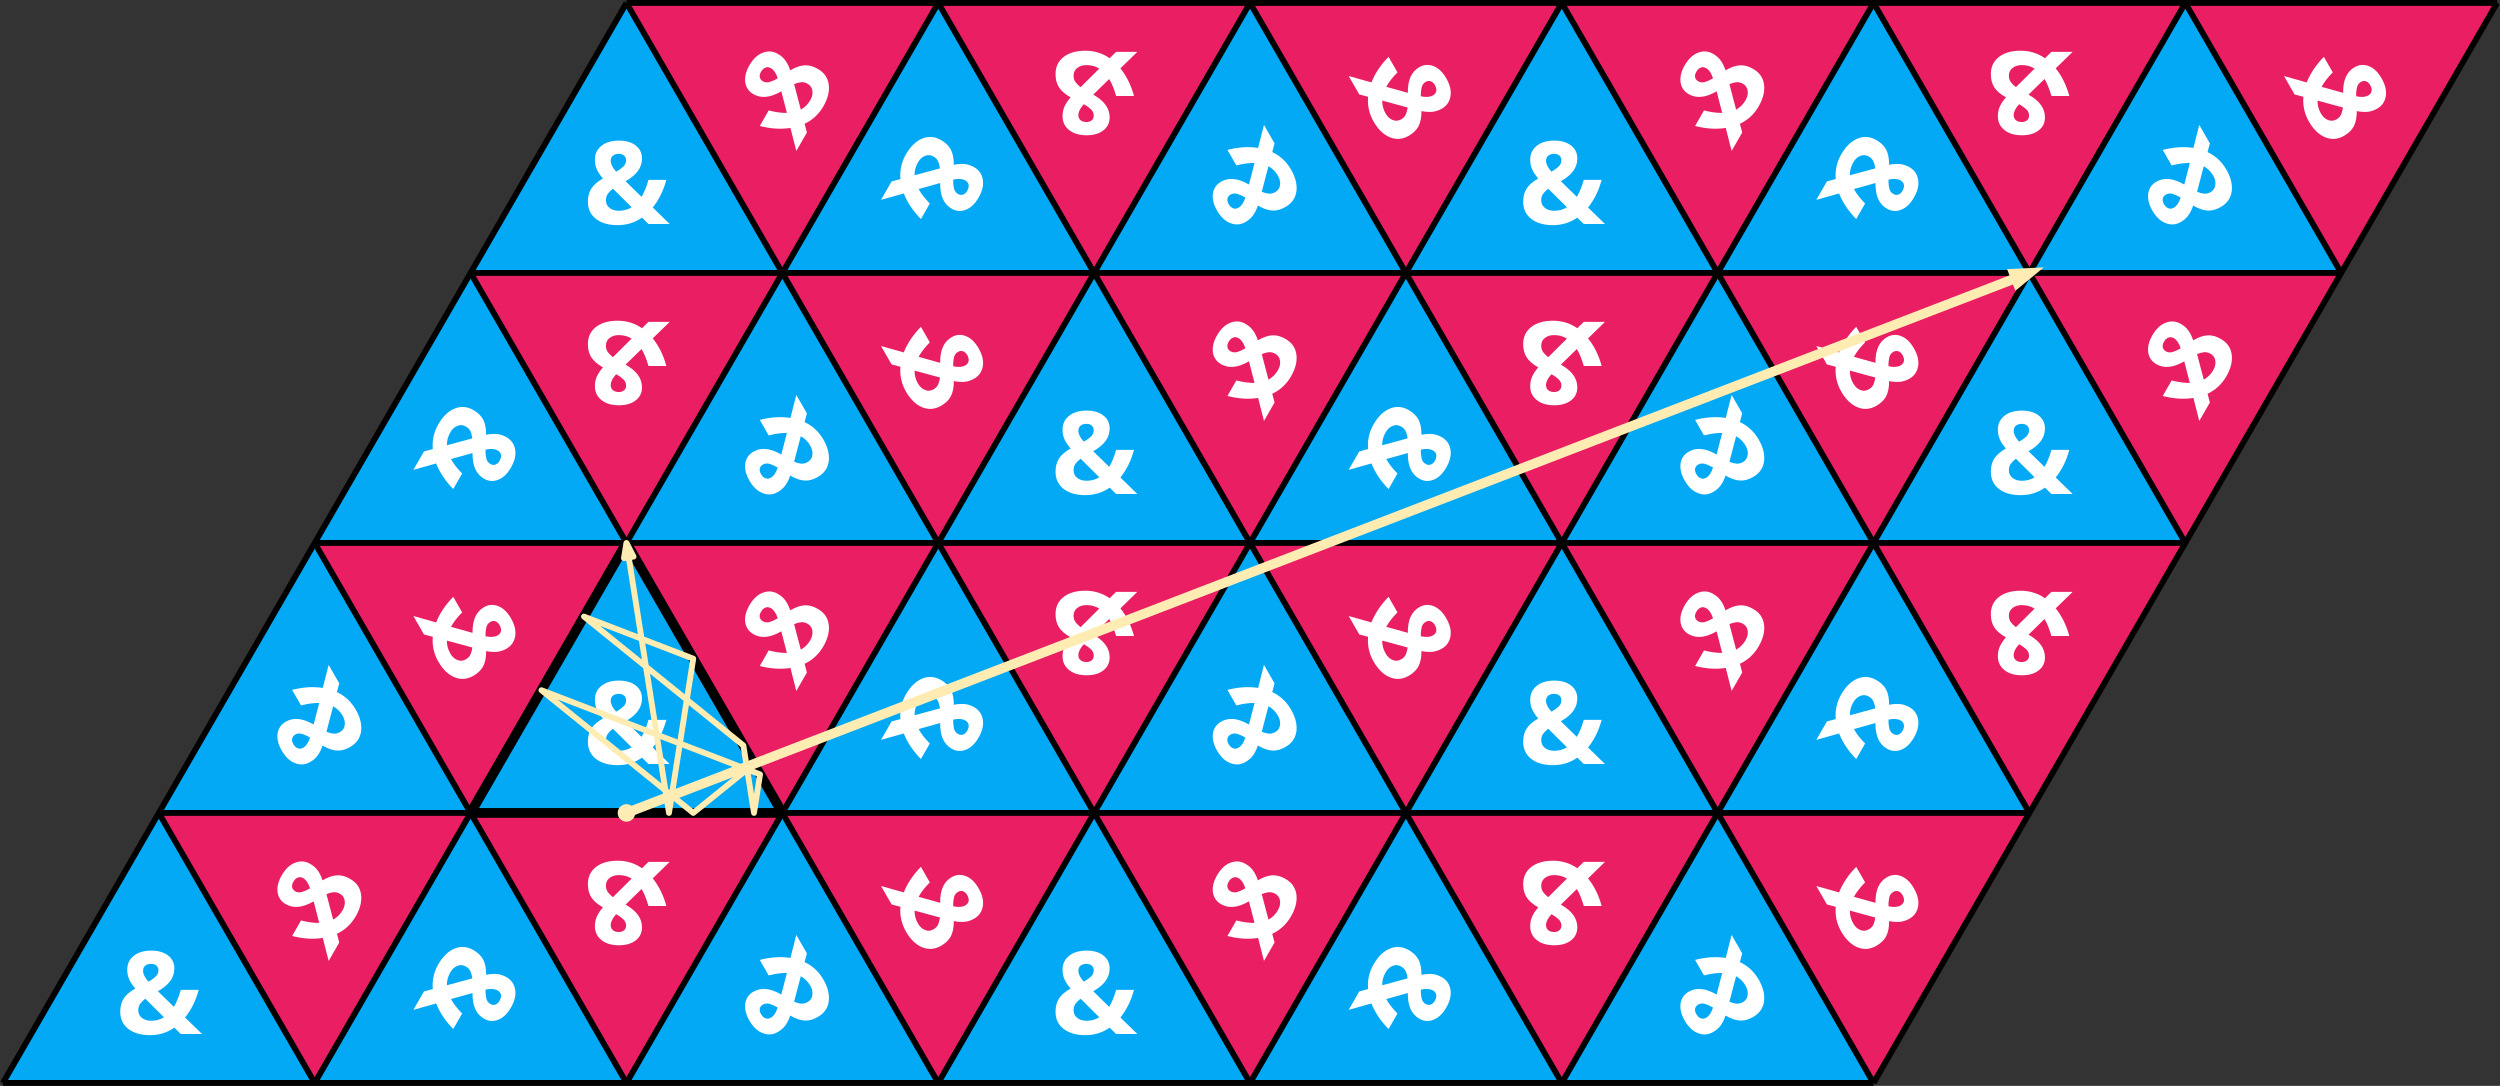 <?xml version="1.0" encoding="UTF-8"?>
<svg xmlns="http://www.w3.org/2000/svg" xmlns:xlink="http://www.w3.org/1999/xlink" width="513.201pt" height="222.909pt" viewBox="0 0 513.201 222.909" version="1.1">
<rect x="0" y="0" width="513.201" height="222.909" fill="#333333" stroke="none"/>
<defs>
<g>
<symbol overflow="visible" id="glyph0-0">
<path style="stroke:none;" d="M 2.234 -16.891 L 2.234 0 L 11.938 0 L 11.938 -16.891 Z M 3.438 -1.203 L 3.438 -15.688 L 10.75 -15.688 L 10.75 -1.203 Z M 3.438 -1.203 "/>
</symbol>
<symbol overflow="visible" id="glyph0-1">
<path style="stroke:none;" d="M 17.75 0 L 14.266 -3.391 C 14.875 -4.141 15.438 -5.031 15.922 -6 C 16.406 -7 16.781 -8.016 17.062 -9.062 L 13.391 -9.062 C 12.984 -7.641 12.516 -6.484 11.969 -5.578 L 8.688 -8.781 C 9.875 -9.453 10.734 -10.188 11.266 -10.953 C 11.797 -11.703 12.062 -12.547 12.062 -13.453 C 12.062 -14.578 11.625 -15.469 10.766 -16.125 C 9.906 -16.797 8.766 -17.125 7.328 -17.125 C 5.828 -17.125 4.625 -16.766 3.75 -16.062 C 2.844 -15.344 2.391 -14.391 2.391 -13.219 C 2.391 -12.516 2.516 -11.844 2.781 -11.25 C 3.047 -10.641 3.469 -10 4.047 -9.344 C 2.906 -8.703 2.109 -8 1.641 -7.25 C 1.172 -6.516 0.953 -5.609 0.953 -4.562 C 0.953 -3.094 1.5 -1.922 2.594 -1.062 C 3.703 -0.203 5.188 0.234 7.062 0.234 C 8.922 0.234 10.594 -0.281 12.062 -1.312 L 13.391 0 Z M 4.656 -4.891 C 4.656 -5.375 4.781 -5.812 5.031 -6.188 C 5.297 -6.547 5.641 -6.906 6.094 -7.25 L 9.938 -3.438 C 9.156 -2.953 8.281 -2.719 7.312 -2.719 C 6.531 -2.719 5.891 -2.922 5.406 -3.312 C 4.891 -3.703 4.656 -4.234 4.656 -4.891 Z M 8.797 -13.094 C 8.797 -12.609 8.625 -12.203 8.266 -11.828 C 7.906 -11.484 7.406 -11.109 6.75 -10.75 C 6.016 -11.562 5.641 -12.297 5.641 -12.984 C 5.641 -13.438 5.797 -13.797 6.094 -14.031 C 6.391 -14.281 6.797 -14.406 7.312 -14.406 C 7.75 -14.406 8.109 -14.281 8.391 -14.047 C 8.656 -13.812 8.797 -13.484 8.797 -13.094 Z M 8.797 -13.094 "/>
</symbol>
<symbol overflow="visible" id="glyph1-0">
<path style="stroke:none;" d="M -15.75 6.516 L -1.125 -1.938 L -5.969 -10.344 L -20.594 -1.891 Z M -2.766 -2.375 L -15.297 4.859 L -18.953 -1.469 L -6.422 -8.703 Z M -2.766 -2.375 "/>
</symbol>
<symbol overflow="visible" id="glyph1-1">
<path style="stroke:none;" d="M -8.875 -15.375 L -10.078 -10.656 C -11.016 -10.797 -12.078 -10.859 -13.172 -10.781 C -14.266 -10.703 -15.328 -10.516 -16.375 -10.25 L -14.547 -7.062 C -13.109 -7.422 -11.875 -7.594 -10.812 -7.562 L -11.953 -3.141 C -13.125 -3.812 -14.203 -4.203 -15.125 -4.266 C -16.047 -4.359 -16.891 -4.172 -17.688 -3.719 C -18.656 -3.156 -19.203 -2.328 -19.359 -1.266 C -19.5 -0.172 -19.219 0.969 -18.5 2.219 C -17.75 3.516 -16.828 4.391 -15.781 4.781 C -14.703 5.203 -13.672 5.141 -12.656 4.547 C -12.047 4.203 -11.516 3.75 -11.141 3.219 C -10.75 2.688 -10.391 2 -10.125 1.172 C -8.984 1.844 -7.984 2.172 -7.109 2.203 C -6.234 2.25 -5.344 1.984 -4.438 1.453 C -3.156 0.719 -2.422 -0.328 -2.219 -1.719 C -2.031 -3.094 -2.391 -4.625 -3.328 -6.234 C -4.266 -7.844 -5.547 -9.031 -7.172 -9.797 L -6.703 -11.594 Z M -6.562 -1.578 C -6.984 -1.344 -7.422 -1.234 -7.875 -1.266 C -8.328 -1.312 -8.812 -1.438 -9.328 -1.656 L -7.953 -6.891 C -7.141 -6.438 -6.5 -5.812 -6.016 -4.969 C -5.625 -4.297 -5.484 -3.625 -5.578 -3.031 C -5.656 -2.375 -6 -1.906 -6.562 -1.578 Z M -15.75 -1.078 C -15.328 -1.312 -14.875 -1.359 -14.391 -1.234 C -13.906 -1.094 -13.328 -0.844 -12.688 -0.469 C -13.031 0.578 -13.484 1.266 -14.078 1.609 C -14.469 1.828 -14.859 1.891 -15.203 1.734 C -15.578 1.609 -15.875 1.312 -16.125 0.875 C -16.344 0.484 -16.438 0.125 -16.375 -0.234 C -16.297 -0.594 -16.078 -0.875 -15.75 -1.078 Z M -15.75 -1.078 "/>
</symbol>
<symbol overflow="visible" id="glyph2-0">
<path style="stroke:none;" d="M 13.5 10.391 L -1.125 1.938 L -5.969 10.344 L 8.656 18.797 Z M -0.672 3.594 L 11.859 10.828 L 8.203 17.156 L -4.328 9.922 Z M -0.672 3.594 "/>
</symbol>
<symbol overflow="visible" id="glyph2-1">
<path style="stroke:none;" d="M -8.875 15.375 L -4.203 14.062 C -3.859 14.953 -3.359 15.891 -2.766 16.781 C -2.141 17.703 -1.453 18.547 -0.688 19.312 L 1.141 16.125 C 0.109 15.078 -0.656 14.094 -1.156 13.156 L 3.266 11.922 C 3.25 13.281 3.453 14.391 3.844 15.234 C 4.234 16.078 4.828 16.734 5.625 17.188 C 6.594 17.75 7.578 17.797 8.578 17.391 C 9.594 16.984 10.438 16.156 11.156 14.906 C 11.906 13.609 12.203 12.391 12.031 11.281 C 11.859 10.141 11.266 9.266 10.25 8.672 C 9.641 8.328 8.984 8.094 8.359 8.031 C 7.688 7.969 6.922 8 6.062 8.172 C 6.078 6.875 5.859 5.828 5.453 5.047 C 5.047 4.281 4.375 3.641 3.469 3.109 C 2.188 2.375 0.922 2.266 -0.375 2.781 C -1.688 3.312 -2.797 4.375 -3.734 5.984 C -4.672 7.594 -5.047 9.312 -4.891 11.109 L -6.703 11.594 Z M 1.906 6.484 C 2.328 6.719 2.641 7.047 2.844 7.453 C 3.016 7.875 3.156 8.344 3.234 8.906 L -1.984 10.328 C -2.016 9.406 -1.781 8.531 -1.297 7.688 C -0.906 7.016 -0.422 6.562 0.172 6.344 C 0.75 6.094 1.344 6.156 1.906 6.484 Z M 6.938 14.172 C 6.516 13.938 6.25 13.578 6.109 13.078 C 6 12.594 5.922 11.969 5.938 11.219 C 7 10.984 7.828 11.047 8.422 11.391 C 8.812 11.609 9.047 11.922 9.109 12.297 C 9.172 12.672 9.062 13.094 8.812 13.531 C 8.594 13.922 8.312 14.156 7.969 14.297 C 7.641 14.406 7.266 14.375 6.938 14.172 Z M 6.938 14.172 "/>
</symbol>
<symbol overflow="visible" id="glyph3-0">
<path style="stroke:none;" d="M 2.234 16.891 L 2.234 0 L 11.938 0 L 11.938 16.891 Z M 3.438 1.203 L 3.438 15.688 L 10.75 15.688 L 10.75 1.203 Z M 3.438 1.203 "/>
</symbol>
<symbol overflow="visible" id="glyph3-1">
<path style="stroke:none;" d="M 17.75 0 L 14.266 3.391 C 14.875 4.141 15.438 5.031 15.922 6 C 16.406 7 16.781 8.016 17.062 9.062 L 13.391 9.062 C 12.984 7.641 12.516 6.484 11.969 5.578 L 8.688 8.781 C 9.875 9.453 10.734 10.188 11.266 10.953 C 11.797 11.703 12.062 12.547 12.062 13.453 C 12.062 14.578 11.625 15.469 10.766 16.125 C 9.906 16.797 8.766 17.125 7.328 17.125 C 5.828 17.125 4.625 16.766 3.75 16.062 C 2.844 15.344 2.391 14.391 2.391 13.219 C 2.391 12.516 2.516 11.844 2.781 11.25 C 3.047 10.641 3.469 10 4.047 9.344 C 2.906 8.703 2.109 8 1.641 7.25 C 1.172 6.516 0.953 5.609 0.953 4.562 C 0.953 3.094 1.5 1.922 2.594 1.062 C 3.703 0.203 5.188 -0.234 7.062 -0.234 C 8.922 -0.234 10.594 0.281 12.062 1.312 L 13.391 0 Z M 4.656 4.891 C 4.656 5.375 4.781 5.812 5.031 6.188 C 5.297 6.547 5.641 6.906 6.094 7.25 L 9.938 3.438 C 9.156 2.953 8.281 2.719 7.312 2.719 C 6.531 2.719 5.891 2.922 5.406 3.312 C 4.891 3.703 4.656 4.234 4.656 4.891 Z M 8.797 13.094 C 8.797 12.609 8.625 12.203 8.266 11.828 C 7.906 11.484 7.406 11.109 6.75 10.75 C 6.016 11.562 5.641 12.297 5.641 12.984 C 5.641 13.438 5.797 13.797 6.094 14.031 C 6.391 14.281 6.797 14.406 7.312 14.406 C 7.75 14.406 8.109 14.281 8.391 14.047 C 8.656 13.812 8.797 13.484 8.797 13.094 Z M 8.797 13.094 "/>
</symbol>
<symbol overflow="visible" id="glyph4-0">
<path style="stroke:none;" d="M 13.5 -10.391 L -1.125 -1.938 L -5.969 -10.344 L 8.656 -18.797 Z M -0.672 -3.594 L 11.859 -10.828 L 8.203 -17.156 L -4.328 -9.922 Z M -0.672 -3.594 "/>
</symbol>
<symbol overflow="visible" id="glyph4-1">
<path style="stroke:none;" d="M -8.875 -15.375 L -4.203 -14.062 C -3.859 -14.953 -3.359 -15.891 -2.766 -16.781 C -2.141 -17.703 -1.453 -18.547 -0.688 -19.312 L 1.141 -16.125 C 0.109 -15.078 -0.656 -14.094 -1.156 -13.156 L 3.266 -11.922 C 3.25 -13.281 3.453 -14.391 3.844 -15.234 C 4.234 -16.078 4.828 -16.734 5.625 -17.188 C 6.594 -17.75 7.578 -17.797 8.578 -17.391 C 9.594 -16.984 10.438 -16.156 11.156 -14.906 C 11.906 -13.609 12.203 -12.391 12.031 -11.281 C 11.859 -10.141 11.266 -9.266 10.25 -8.672 C 9.641 -8.328 8.984 -8.094 8.359 -8.031 C 7.688 -7.969 6.922 -8 6.062 -8.172 C 6.078 -6.875 5.859 -5.828 5.453 -5.047 C 5.047 -4.281 4.375 -3.641 3.469 -3.109 C 2.188 -2.375 0.922 -2.266 -0.375 -2.781 C -1.688 -3.312 -2.797 -4.375 -3.734 -5.984 C -4.672 -7.594 -5.047 -9.312 -4.891 -11.109 L -6.703 -11.594 Z M 1.906 -6.484 C 2.328 -6.719 2.641 -7.047 2.844 -7.453 C 3.016 -7.875 3.156 -8.344 3.234 -8.906 L -1.984 -10.328 C -2.016 -9.406 -1.781 -8.531 -1.297 -7.688 C -0.906 -7.016 -0.422 -6.562 0.172 -6.344 C 0.75 -6.094 1.344 -6.156 1.906 -6.484 Z M 6.938 -14.172 C 6.516 -13.938 6.25 -13.578 6.109 -13.078 C 6 -12.594 5.922 -11.969 5.938 -11.219 C 7 -10.984 7.828 -11.047 8.422 -11.391 C 8.812 -11.609 9.047 -11.922 9.109 -12.297 C 9.172 -12.672 9.062 -13.094 8.812 -13.531 C 8.594 -13.922 8.312 -14.156 7.969 -14.297 C 7.641 -14.406 7.266 -14.375 6.938 -14.172 Z M 6.938 -14.172 "/>
</symbol>
<symbol overflow="visible" id="glyph5-0">
<path style="stroke:none;" d="M -15.75 -6.516 L -1.125 1.938 L -5.969 10.344 L -20.594 1.891 Z M -2.766 2.375 L -15.297 -4.859 L -18.953 1.469 L -6.422 8.703 Z M -2.766 2.375 "/>
</symbol>
<symbol overflow="visible" id="glyph5-1">
<path style="stroke:none;" d="M -8.875 15.375 L -10.078 10.656 C -11.016 10.797 -12.078 10.859 -13.172 10.781 C -14.266 10.703 -15.328 10.516 -16.375 10.25 L -14.547 7.062 C -13.109 7.422 -11.875 7.594 -10.812 7.562 L -11.953 3.141 C -13.125 3.812 -14.203 4.203 -15.125 4.266 C -16.047 4.359 -16.891 4.172 -17.688 3.719 C -18.656 3.156 -19.203 2.328 -19.359 1.266 C -19.5 0.172 -19.219 -0.969 -18.5 -2.219 C -17.75 -3.516 -16.828 -4.391 -15.781 -4.781 C -14.703 -5.203 -13.672 -5.141 -12.656 -4.547 C -12.047 -4.203 -11.516 -3.75 -11.141 -3.219 C -10.75 -2.688 -10.391 -2 -10.125 -1.172 C -8.984 -1.844 -7.984 -2.172 -7.109 -2.203 C -6.234 -2.25 -5.344 -1.984 -4.438 -1.453 C -3.156 -0.719 -2.422 0.328 -2.219 1.719 C -2.031 3.094 -2.391 4.625 -3.328 6.234 C -4.266 7.844 -5.547 9.031 -7.172 9.797 L -6.703 11.594 Z M -6.562 1.578 C -6.984 1.344 -7.422 1.234 -7.875 1.266 C -8.328 1.312 -8.812 1.438 -9.328 1.656 L -7.953 6.891 C -7.141 6.438 -6.5 5.812 -6.016 4.969 C -5.625 4.297 -5.484 3.625 -5.578 3.031 C -5.656 2.375 -6 1.906 -6.562 1.578 Z M -15.75 1.078 C -15.328 1.312 -14.875 1.359 -14.391 1.234 C -13.906 1.094 -13.328 0.844 -12.688 0.469 C -13.031 -0.578 -13.484 -1.266 -14.078 -1.609 C -14.469 -1.828 -14.859 -1.891 -15.203 -1.734 C -15.578 -1.609 -15.875 -1.312 -16.125 -0.875 C -16.344 -0.484 -16.438 -0.125 -16.375 0.234 C -16.297 0.594 -16.078 0.875 -15.75 1.078 Z M -15.75 1.078 "/>
</symbol>
</g>
<clipPath id="clip1">
  <path d="M 32 166 L 97 166 L 97 222.91 L 32 222.91 Z M 32 166 "/>
</clipPath>
<clipPath id="clip2">
  <path d="M 96 166 L 161 166 L 161 222.91 L 96 222.91 Z M 96 166 "/>
</clipPath>
<clipPath id="clip3">
  <path d="M 160 166 L 225 166 L 225 222.91 L 160 222.91 Z M 160 166 "/>
</clipPath>
<clipPath id="clip4">
  <path d="M 320 166 L 385 166 L 385 222.91 L 320 222.91 Z M 320 166 "/>
</clipPath>
<clipPath id="clip5">
  <path d="M 352 166 L 417 166 L 417 222.91 L 352 222.91 Z M 352 166 "/>
</clipPath>
<clipPath id="clip6">
  <path d="M 128 166 L 193 166 L 193 222.91 L 128 222.91 Z M 128 166 "/>
</clipPath>
<clipPath id="clip7">
  <path d="M 64 166 L 129 166 L 129 222.91 L 64 222.91 Z M 64 166 "/>
</clipPath>
<clipPath id="clip8">
  <path d="M 256 166 L 321 166 L 321 222.91 L 256 222.91 Z M 256 166 "/>
</clipPath>
<clipPath id="clip9">
  <path d="M 192 166 L 257 166 L 257 222.91 L 192 222.91 Z M 192 166 "/>
</clipPath>
<clipPath id="clip10">
  <path d="M 0 166 L 65 166 L 65 222.91 L 0 222.91 Z M 0 166 "/>
</clipPath>
<clipPath id="clip11">
  <path d="M 288 166 L 353 166 L 353 222.91 L 288 222.91 Z M 288 166 "/>
</clipPath>
<clipPath id="clip12">
  <path d="M 224 166 L 289 166 L 289 222.91 L 224 222.91 Z M 224 166 "/>
</clipPath>
<clipPath id="clip13">
  <path d="M 148 80 L 173 80 L 173 105 L 148 105 Z M 148 80 "/>
</clipPath>
<clipPath id="clip14">
  <path d="M 175.992 97.223 L 164.621 77.527 L 145.207 88.734 L 156.582 108.43 Z M 175.992 97.223 "/>
</clipPath>
<clipPath id="clip15">
  <path d="M 52 136 L 77 136 L 77 160 L 52 160 Z M 52 136 "/>
</clipPath>
<clipPath id="clip16">
  <path d="M 79.992 152.648 L 68.621 132.953 L 49.207 144.16 L 60.582 163.859 Z M 79.992 152.648 "/>
</clipPath>
<clipPath id="clip17">
  <path d="M 148 191 L 173 191 L 173 216 L 148 216 Z M 148 191 "/>
</clipPath>
<clipPath id="clip18">
  <path d="M 175.992 208.074 L 164.621 188.379 L 145.207 199.586 L 156.582 219.285 Z M 175.992 208.074 "/>
</clipPath>
<clipPath id="clip19">
  <path d="M 244 136 L 269 136 L 269 160 L 244 160 Z M 244 136 "/>
</clipPath>
<clipPath id="clip20">
  <path d="M 271.992 152.648 L 260.621 132.953 L 241.207 144.16 L 252.582 163.859 Z M 271.992 152.648 "/>
</clipPath>
<clipPath id="clip21">
  <path d="M 340 80 L 365 80 L 365 105 L 340 105 Z M 340 80 "/>
</clipPath>
<clipPath id="clip22">
  <path d="M 367.992 97.227 L 356.621 77.527 L 337.207 88.734 L 348.582 108.434 Z M 367.992 97.227 "/>
</clipPath>
<clipPath id="clip23">
  <path d="M 276 81 L 301 81 L 301 106 L 276 106 Z M 276 81 "/>
</clipPath>
<clipPath id="clip24">
  <path d="M 284.578 77.527 L 273.207 97.223 L 292.621 108.43 L 303.992 88.734 Z M 284.578 77.527 "/>
</clipPath>
<clipPath id="clip25">
  <path d="M 276 192 L 301 192 L 301 216 L 276 216 Z M 276 192 "/>
</clipPath>
<clipPath id="clip26">
  <path d="M 284.578 188.375 L 273.207 208.074 L 292.621 219.281 L 303.992 199.586 Z M 284.578 188.375 "/>
</clipPath>
<clipPath id="clip27">
  <path d="M 180 137 L 205 137 L 205 161 L 180 161 Z M 180 137 "/>
</clipPath>
<clipPath id="clip28">
  <path d="M 188.582 132.953 L 177.207 152.648 L 196.621 163.855 L 207.992 144.16 Z M 188.582 132.953 "/>
</clipPath>
<clipPath id="clip29">
  <path d="M 84 81 L 109 81 L 109 106 L 84 106 Z M 84 81 "/>
</clipPath>
<clipPath id="clip30">
  <path d="M 92.582 77.527 L 81.207 97.223 L 100.621 108.43 L 111.992 88.734 Z M 92.582 77.527 "/>
</clipPath>
<clipPath id="clip31">
  <path d="M 84 192 L 109 192 L 109 216 L 84 216 Z M 84 192 "/>
</clipPath>
<clipPath id="clip32">
  <path d="M 92.578 188.375 L 81.207 208.074 L 100.621 219.281 L 111.992 199.586 Z M 92.578 188.375 "/>
</clipPath>
<clipPath id="clip33">
  <path d="M 180 173 L 205 173 L 205 197 L 180 197 Z M 180 173 "/>
</clipPath>
<clipPath id="clip34">
  <path d="M 188.582 200.809 L 177.207 181.109 L 196.621 169.902 L 207.992 189.598 Z M 188.582 200.809 "/>
</clipPath>
<clipPath id="clip35">
  <path d="M 276 117 L 301 117 L 301 142 L 276 142 Z M 276 117 "/>
</clipPath>
<clipPath id="clip36">
  <path d="M 284.582 145.383 L 273.207 125.684 L 292.621 114.477 L 303.992 134.172 Z M 284.582 145.383 "/>
</clipPath>
<clipPath id="clip37">
  <path d="M 372 62 L 397 62 L 397 86 L 372 86 Z M 372 62 "/>
</clipPath>
<clipPath id="clip38">
  <path d="M 380.578 89.957 L 369.207 70.258 L 388.621 59.051 L 399.992 78.75 Z M 380.578 89.957 "/>
</clipPath>
<clipPath id="clip39">
  <path d="M 180 62 L 205 62 L 205 86 L 180 86 Z M 180 62 "/>
</clipPath>
<clipPath id="clip40">
  <path d="M 188.582 89.957 L 177.207 70.258 L 196.621 59.051 L 207.992 78.75 Z M 188.582 89.957 "/>
</clipPath>
<clipPath id="clip41">
  <path d="M 84 117 L 109 117 L 109 142 L 84 142 Z M 84 117 "/>
</clipPath>
<clipPath id="clip42">
  <path d="M 92.582 145.383 L 81.207 125.684 L 100.621 114.477 L 111.992 134.176 Z M 92.582 145.383 "/>
</clipPath>
<clipPath id="clip43">
  <path d="M 52 174 L 77 174 L 77 198 L 52 198 Z M 52 174 "/>
</clipPath>
<clipPath id="clip44">
  <path d="M 79.992 181.109 L 68.621 200.809 L 49.207 189.598 L 60.582 169.902 Z M 79.992 181.109 "/>
</clipPath>
<clipPath id="clip45">
  <path d="M 148 118 L 173 118 L 173 142 L 148 142 Z M 148 118 "/>
</clipPath>
<clipPath id="clip46">
  <path d="M 175.992 125.684 L 164.621 145.383 L 145.207 134.176 L 156.582 114.477 Z M 175.992 125.684 "/>
</clipPath>
<clipPath id="clip47">
  <path d="M 340 118 L 365 118 L 365 142 L 340 142 Z M 340 118 "/>
</clipPath>
<clipPath id="clip48">
  <path d="M 367.992 125.684 L 356.621 145.383 L 337.207 134.176 L 348.582 114.477 Z M 367.992 125.684 "/>
</clipPath>
<clipPath id="clip49">
  <path d="M 244 174 L 269 174 L 269 198 L 244 198 Z M 244 174 "/>
</clipPath>
<clipPath id="clip50">
  <path d="M 271.992 181.109 L 260.621 200.809 L 241.207 189.602 L 252.582 169.902 Z M 271.992 181.109 "/>
</clipPath>
<clipPath id="clip51">
  <path d="M 244 63 L 269 63 L 269 87 L 244 87 Z M 244 63 "/>
</clipPath>
<clipPath id="clip52">
  <path d="M 271.996 70.258 L 260.621 89.957 L 241.211 78.75 L 252.582 59.051 Z M 271.996 70.258 "/>
</clipPath>
<clipPath id="clip53">
  <path d="M 244 25 L 269 25 L 269 49 L 244 49 Z M 244 25 "/>
</clipPath>
<clipPath id="clip54">
  <path d="M 271.992 41.797 L 260.621 22.102 L 241.207 33.309 L 252.582 53.004 Z M 271.992 41.797 "/>
</clipPath>
<clipPath id="clip55">
  <path d="M 372 26 L 397 26 L 397 50 L 372 50 Z M 372 26 "/>
</clipPath>
<clipPath id="clip56">
  <path d="M 380.582 22.102 L 369.207 41.797 L 388.621 53.004 L 399.992 33.309 Z M 380.582 22.102 "/>
</clipPath>
<clipPath id="clip57">
  <path d="M 180 26 L 205 26 L 205 50 L 180 50 Z M 180 26 "/>
</clipPath>
<clipPath id="clip58">
  <path d="M 188.582 22.102 L 177.207 41.797 L 196.621 53.004 L 207.992 33.309 Z M 188.582 22.102 "/>
</clipPath>
<clipPath id="clip59">
  <path d="M 276 7 L 301 7 L 301 31 L 276 31 Z M 276 7 "/>
</clipPath>
<clipPath id="clip60">
  <path d="M 284.582 34.531 L 273.211 14.832 L 292.621 3.625 L 303.992 23.324 Z M 284.582 34.531 "/>
</clipPath>
<clipPath id="clip61">
  <path d="M 148 7 L 173 7 L 173 32 L 148 32 Z M 148 7 "/>
</clipPath>
<clipPath id="clip62">
  <path d="M 175.996 14.832 L 164.621 34.531 L 145.211 23.32 L 156.582 3.625 Z M 175.996 14.832 "/>
</clipPath>
<clipPath id="clip63">
  <path d="M 340 7 L 365 7 L 365 32 L 340 32 Z M 340 7 "/>
</clipPath>
<clipPath id="clip64">
  <path d="M 367.996 14.832 L 356.621 34.531 L 337.211 23.32 L 348.582 3.625 Z M 367.996 14.832 "/>
</clipPath>
<clipPath id="clip65">
  <path d="M 340 191 L 365 191 L 365 216 L 340 216 Z M 340 191 "/>
</clipPath>
<clipPath id="clip66">
  <path d="M 367.992 208.078 L 356.621 188.379 L 337.207 199.586 L 348.582 219.285 Z M 367.992 208.078 "/>
</clipPath>
<clipPath id="clip67">
  <path d="M 372 137 L 397 137 L 397 161 L 372 161 Z M 372 137 "/>
</clipPath>
<clipPath id="clip68">
  <path d="M 380.582 132.953 L 369.207 152.652 L 388.621 163.859 L 399.992 144.16 Z M 380.582 132.953 "/>
</clipPath>
<clipPath id="clip69">
  <path d="M 372 173 L 397 173 L 397 197 L 372 197 Z M 372 173 "/>
</clipPath>
<clipPath id="clip70">
  <path d="M 380.582 200.809 L 369.207 181.113 L 388.621 169.906 L 399.992 189.602 Z M 380.582 200.809 "/>
</clipPath>
<clipPath id="clip71">
  <path d="M 436 63 L 461 63 L 461 87 L 436 87 Z M 436 63 "/>
</clipPath>
<clipPath id="clip72">
  <path d="M 463.996 70.262 L 452.621 89.957 L 433.211 78.75 L 444.582 59.051 Z M 463.996 70.262 "/>
</clipPath>
<clipPath id="clip73">
  <path d="M 436 25 L 461 25 L 461 49 L 436 49 Z M 436 25 "/>
</clipPath>
<clipPath id="clip74">
  <path d="M 463.992 41.801 L 452.621 22.102 L 433.207 33.312 L 444.582 53.008 Z M 463.992 41.801 "/>
</clipPath>
<clipPath id="clip75">
  <path d="M 468 7 L 493 7 L 493 31 L 468 31 Z M 468 7 "/>
</clipPath>
<clipPath id="clip76">
  <path d="M 476.582 34.531 L 465.211 14.836 L 484.621 3.625 L 495.992 23.324 Z M 476.582 34.531 "/>
</clipPath>
<clipPath id="clip77">
  <path d="M 0 0 L 130 0 L 130 222.91 L 0 222.91 Z M 0 0 "/>
</clipPath>
<clipPath id="clip78">
  <path d="M 64 0 L 194 0 L 194 222.91 L 64 222.91 Z M 64 0 "/>
</clipPath>
<clipPath id="clip79">
  <path d="M 128 0 L 258 0 L 258 222.91 L 128 222.91 Z M 128 0 "/>
</clipPath>
<clipPath id="clip80">
  <path d="M 192 0 L 322 0 L 322 222.91 L 192 222.91 Z M 192 0 "/>
</clipPath>
<clipPath id="clip81">
  <path d="M 256 0 L 386 0 L 386 222.91 L 256 222.91 Z M 256 0 "/>
</clipPath>
<clipPath id="clip82">
  <path d="M 320 0 L 450 0 L 450 222.91 L 320 222.91 Z M 320 0 "/>
</clipPath>
<clipPath id="clip83">
  <path d="M 384 0 L 513.199 0 L 513.199 222.91 L 384 222.91 Z M 384 0 "/>
</clipPath>
<clipPath id="clip84">
  <path d="M 128 0 L 513.199 0 L 513.199 2 L 128 2 Z M 128 0 "/>
</clipPath>
<clipPath id="clip85">
  <path d="M 0 221 L 386 221 L 386 222.91 L 0 222.91 Z M 0 221 "/>
</clipPath>
<clipPath id="clip86">
  <path d="M 32 166 L 66 166 L 66 222.91 L 32 222.91 Z M 32 166 "/>
</clipPath>
<clipPath id="clip87">
  <path d="M 64 110 L 130 110 L 130 222.91 L 64 222.91 Z M 64 110 "/>
</clipPath>
<clipPath id="clip88">
  <path d="M 96 55 L 194 55 L 194 222.91 L 96 222.91 Z M 96 55 "/>
</clipPath>
<clipPath id="clip89">
  <path d="M 128 0 L 258 0 L 258 222.91 L 128 222.91 Z M 128 0 "/>
</clipPath>
<clipPath id="clip90">
  <path d="M 192 0 L 322 0 L 322 222.91 L 192 222.91 Z M 192 0 "/>
</clipPath>
<clipPath id="clip91">
  <path d="M 256 0 L 386 0 L 386 222.91 L 256 222.91 Z M 256 0 "/>
</clipPath>
</defs>
<g id="surface1">
<path style=" stroke:none;fill-rule:evenodd;fill:rgb(91.399%,11.8%,38.799%);fill-opacity:1;" d="M 96.602 56.027 L 128.602 111.453 L 160.602 56.027 Z M 96.602 56.027 "/>
<path style=" stroke:none;fill-rule:evenodd;fill:rgb(91.399%,11.8%,38.799%);fill-opacity:1;" d="M 128.602 111.453 L 160.602 166.879 L 192.602 111.453 Z M 128.602 111.453 "/>
<g clip-path="url(#clip1)" clip-rule="nonzero">
<path style=" stroke:none;fill-rule:evenodd;fill:rgb(91.399%,11.8%,38.799%);fill-opacity:1;" d="M 32.602 166.883 L 64.602 222.305 L 96.598 166.879 Z M 32.602 166.883 "/>
</g>
<path style=" stroke:none;fill-rule:evenodd;fill:rgb(91.399%,11.8%,38.799%);fill-opacity:1;" d="M 64.602 111.453 L 96.602 166.879 L 128.602 111.453 Z M 64.602 111.453 "/>
<path style=" stroke:none;fill-rule:evenodd;fill:rgb(1.199%,66.299%,95.699%);fill-opacity:1;" d="M 128.602 111.453 L 96.602 166.879 L 160.602 166.879 Z M 128.602 111.453 "/>
<g clip-path="url(#clip2)" clip-rule="nonzero">
<path style=" stroke:none;fill-rule:evenodd;fill:rgb(91.399%,11.8%,38.799%);fill-opacity:1;" d="M 96.602 166.879 L 128.602 222.305 L 160.602 166.879 Z M 96.602 166.879 "/>
</g>
<g clip-path="url(#clip3)" clip-rule="nonzero">
<path style=" stroke:none;fill-rule:evenodd;fill:rgb(91.399%,11.8%,38.799%);fill-opacity:1;" d="M 160.602 166.883 L 192.602 222.305 L 224.602 166.879 Z M 160.602 166.883 "/>
</g>
<path style=" stroke:none;fill-rule:evenodd;fill:rgb(1.199%,66.299%,95.699%);fill-opacity:1;" d="M 320.598 111.453 L 288.598 166.879 L 352.598 166.879 Z M 320.598 111.453 "/>
<path style=" stroke:none;fill-rule:evenodd;fill:rgb(91.399%,11.8%,38.799%);fill-opacity:1;" d="M 320.602 111.453 L 352.602 166.879 L 384.602 111.453 Z M 320.602 111.453 "/>
<g clip-path="url(#clip4)" clip-rule="nonzero">
<path style=" stroke:none;fill-rule:evenodd;fill:rgb(1.199%,66.299%,95.699%);fill-opacity:1;" d="M 352.602 166.883 L 320.602 222.309 L 384.602 222.309 Z M 352.602 166.883 "/>
</g>
<g clip-path="url(#clip5)" clip-rule="nonzero">
<path style=" stroke:none;fill-rule:evenodd;fill:rgb(91.399%,11.8%,38.799%);fill-opacity:1;" d="M 352.602 166.883 L 384.602 222.309 L 416.602 166.883 Z M 352.602 166.883 "/>
</g>
<path style=" stroke:none;fill-rule:evenodd;fill:rgb(1.199%,66.299%,95.699%);fill-opacity:1;" d="M 128.602 0.602 L 96.602 56.027 L 160.602 56.027 Z M 128.602 0.602 "/>
<path style=" stroke:none;fill-rule:evenodd;fill:rgb(1.199%,66.299%,95.699%);fill-opacity:1;" d="M 416.602 56.031 L 384.602 111.457 L 448.602 111.457 Z M 416.602 56.031 "/>
<path style=" stroke:none;fill-rule:evenodd;fill:rgb(91.399%,11.8%,38.799%);fill-opacity:1;" d="M 384.602 111.457 L 416.602 166.883 L 448.602 111.457 Z M 384.602 111.457 "/>
<g clip-path="url(#clip6)" clip-rule="nonzero">
<path style=" stroke:none;fill-rule:evenodd;fill:rgb(1.199%,66.299%,95.699%);fill-opacity:1;" d="M 160.602 166.883 L 128.602 222.309 L 192.602 222.305 Z M 160.602 166.883 "/>
</g>
<path style=" stroke:none;fill-rule:evenodd;fill:rgb(1.199%,66.299%,95.699%);fill-opacity:1;" d="M 160.602 56.027 L 128.602 111.453 L 192.602 111.453 Z M 160.602 56.027 "/>
<path style=" stroke:none;fill-rule:evenodd;fill:rgb(1.199%,66.299%,95.699%);fill-opacity:1;" d="M 256.602 111.453 L 224.602 166.883 L 288.602 166.883 Z M 256.602 111.453 "/>
<path style=" stroke:none;fill-rule:evenodd;fill:rgb(1.199%,66.299%,95.699%);fill-opacity:1;" d="M 352.598 56.027 L 320.598 111.453 L 384.598 111.453 Z M 352.598 56.027 "/>
<path style=" stroke:none;fill-rule:evenodd;fill:rgb(1.199%,66.299%,95.699%);fill-opacity:1;" d="M 64.602 111.453 L 32.602 166.883 L 96.602 166.879 Z M 64.602 111.453 "/>
<path style=" stroke:none;fill-rule:evenodd;fill:rgb(1.199%,66.299%,95.699%);fill-opacity:1;" d="M 192.602 111.453 L 160.602 166.883 L 224.602 166.879 Z M 192.602 111.453 "/>
<path style=" stroke:none;fill-rule:evenodd;fill:rgb(1.199%,66.299%,95.699%);fill-opacity:1;" d="M 288.598 56.027 L 256.598 111.453 L 320.598 111.453 Z M 288.598 56.027 "/>
<g clip-path="url(#clip7)" clip-rule="nonzero">
<path style=" stroke:none;fill-rule:evenodd;fill:rgb(1.199%,66.299%,95.699%);fill-opacity:1;" d="M 96.598 166.879 L 64.598 222.305 L 128.598 222.305 Z M 96.598 166.879 "/>
</g>
<path style=" stroke:none;fill-rule:evenodd;fill:rgb(1.199%,66.299%,95.699%);fill-opacity:1;" d="M 96.602 56.027 L 64.602 111.453 L 128.602 111.453 Z M 96.602 56.027 "/>
<g clip-path="url(#clip8)" clip-rule="nonzero">
<path style=" stroke:none;fill-rule:evenodd;fill:rgb(1.199%,66.299%,95.699%);fill-opacity:1;" d="M 288.602 166.879 L 256.598 222.305 L 320.598 222.305 Z M 288.602 166.879 "/>
</g>
<path style="fill:none;stroke-width:2;stroke-linecap:butt;stroke-linejoin:round;stroke:rgb(0%,0%,0%);stroke-opacity:1;stroke-miterlimit:10;" d="M 192.001 448.001 L 160.001 392.575 L 224.001 392.575 Z M 192.001 448.001 " transform="matrix(1,0,0,-1,-63.4,559.454)"/>
<path style=" stroke:none;fill-rule:evenodd;fill:rgb(1.199%,66.299%,95.699%);fill-opacity:1;" d="M 224.602 56.027 L 192.602 111.453 L 256.602 111.453 Z M 224.602 56.027 "/>
<g clip-path="url(#clip9)" clip-rule="nonzero">
<path style=" stroke:none;fill-rule:evenodd;fill:rgb(1.199%,66.299%,95.699%);fill-opacity:1;" d="M 224.602 166.879 L 192.602 222.305 L 256.602 222.305 Z M 224.602 166.879 "/>
</g>
<g clip-path="url(#clip10)" clip-rule="nonzero">
<path style=" stroke:none;fill-rule:evenodd;fill:rgb(1.199%,66.299%,95.699%);fill-opacity:1;" d="M 32.602 166.879 L 0.602 222.305 L 64.602 222.305 Z M 32.602 166.879 "/>
</g>
<path style=" stroke:none;fill-rule:evenodd;fill:rgb(91.399%,11.8%,38.799%);fill-opacity:1;" d="M 288.602 56.027 L 320.602 111.453 L 352.602 56.027 Z M 288.602 56.027 "/>
<path style=" stroke:none;fill-rule:evenodd;fill:rgb(91.399%,11.8%,38.799%);fill-opacity:1;" d="M 192.602 111.453 L 224.602 166.879 L 256.602 111.453 Z M 192.602 111.453 "/>
<g clip-path="url(#clip11)" clip-rule="nonzero">
<path style=" stroke:none;fill-rule:evenodd;fill:rgb(91.399%,11.8%,38.799%);fill-opacity:1;" d="M 288.602 166.879 L 320.598 222.305 L 352.598 166.879 Z M 288.602 166.879 "/>
</g>
<path style=" stroke:none;fill-rule:evenodd;fill:rgb(91.399%,11.8%,38.799%);fill-opacity:1;" d="M 256.602 111.453 L 288.602 166.879 L 320.602 111.453 Z M 256.602 111.453 "/>
<path style=" stroke:none;fill-rule:evenodd;fill:rgb(91.399%,11.8%,38.799%);fill-opacity:1;" d="M 160.602 56.027 L 192.602 111.453 L 224.602 56.027 Z M 160.602 56.027 "/>
<path style=" stroke:none;fill-rule:evenodd;fill:rgb(91.399%,11.8%,38.799%);fill-opacity:1;" d="M 352.602 56.027 L 384.602 111.453 L 416.602 56.027 Z M 352.602 56.027 "/>
<path style=" stroke:none;fill-rule:evenodd;fill:rgb(91.399%,11.8%,38.799%);fill-opacity:1;" d="M 224.602 56.027 L 256.598 111.453 L 288.598 56.027 Z M 224.602 56.027 "/>
<g clip-path="url(#clip12)" clip-rule="nonzero">
<path style=" stroke:none;fill-rule:evenodd;fill:rgb(91.399%,11.8%,38.799%);fill-opacity:1;" d="M 224.602 166.879 L 256.602 222.305 L 288.602 166.879 Z M 224.602 166.879 "/>
</g>
<g style="fill:rgb(100%,100%,100%);fill-opacity:1;">
  <use xlink:href="#glyph0-1" x="119.728" y="156.839"/>
</g>
<g style="fill:rgb(100%,100%,100%);fill-opacity:1;">
  <use xlink:href="#glyph0-1" x="215.728" y="101.412"/>
</g>
<g style="fill:rgb(100%,100%,100%);fill-opacity:1;">
  <use xlink:href="#glyph0-1" x="311.728" y="156.839"/>
</g>
<g style="fill:rgb(100%,100%,100%);fill-opacity:1;">
  <use xlink:href="#glyph0-1" x="215.728" y="212.264"/>
</g>
<g clip-path="url(#clip13)" clip-rule="nonzero">
<g clip-path="url(#clip14)" clip-rule="nonzero">
<g style="fill:rgb(100%,100%,100%);fill-opacity:1;">
  <use xlink:href="#glyph1-1" x="172.341" y="96.445"/>
</g>
</g>
</g>
<g clip-path="url(#clip15)" clip-rule="nonzero">
<g clip-path="url(#clip16)" clip-rule="nonzero">
<g style="fill:rgb(100%,100%,100%);fill-opacity:1;">
  <use xlink:href="#glyph1-1" x="76.341" y="151.871"/>
</g>
</g>
</g>
<g clip-path="url(#clip17)" clip-rule="nonzero">
<g clip-path="url(#clip18)" clip-rule="nonzero">
<g style="fill:rgb(100%,100%,100%);fill-opacity:1;">
  <use xlink:href="#glyph1-1" x="172.341" y="207.297"/>
</g>
</g>
</g>
<g clip-path="url(#clip19)" clip-rule="nonzero">
<g clip-path="url(#clip20)" clip-rule="nonzero">
<g style="fill:rgb(100%,100%,100%);fill-opacity:1;">
  <use xlink:href="#glyph1-1" x="268.341" y="151.871"/>
</g>
</g>
</g>
<g clip-path="url(#clip21)" clip-rule="nonzero">
<g clip-path="url(#clip22)" clip-rule="nonzero">
<g style="fill:rgb(100%,100%,100%);fill-opacity:1;">
  <use xlink:href="#glyph1-1" x="364.342" y="96.446"/>
</g>
</g>
</g>
<g clip-path="url(#clip23)" clip-rule="nonzero">
<g clip-path="url(#clip24)" clip-rule="nonzero">
<g style="fill:rgb(100%,100%,100%);fill-opacity:1;">
  <use xlink:href="#glyph2-1" x="285.731" y="81.077"/>
</g>
</g>
</g>
<g clip-path="url(#clip25)" clip-rule="nonzero">
<g clip-path="url(#clip26)" clip-rule="nonzero">
<g style="fill:rgb(100%,100%,100%);fill-opacity:1;">
  <use xlink:href="#glyph2-1" x="285.731" y="191.928"/>
</g>
</g>
</g>
<g clip-path="url(#clip27)" clip-rule="nonzero">
<g clip-path="url(#clip28)" clip-rule="nonzero">
<g style="fill:rgb(100%,100%,100%);fill-opacity:1;">
  <use xlink:href="#glyph2-1" x="189.732" y="136.503"/>
</g>
</g>
</g>
<g clip-path="url(#clip29)" clip-rule="nonzero">
<g clip-path="url(#clip30)" clip-rule="nonzero">
<g style="fill:rgb(100%,100%,100%);fill-opacity:1;">
  <use xlink:href="#glyph2-1" x="93.732" y="81.077"/>
</g>
</g>
</g>
<g clip-path="url(#clip31)" clip-rule="nonzero">
<g clip-path="url(#clip32)" clip-rule="nonzero">
<g style="fill:rgb(100%,100%,100%);fill-opacity:1;">
  <use xlink:href="#glyph2-1" x="93.731" y="191.928"/>
</g>
</g>
</g>
<g style="fill:rgb(100%,100%,100%);fill-opacity:1;">
  <use xlink:href="#glyph3-1" x="215.728" y="121.495"/>
</g>
<g style="fill:rgb(100%,100%,100%);fill-opacity:1;">
  <use xlink:href="#glyph3-1" x="311.728" y="176.921"/>
</g>
<g style="fill:rgb(100%,100%,100%);fill-opacity:1;">
  <use xlink:href="#glyph3-1" x="311.728" y="66.07"/>
</g>
<g style="fill:rgb(100%,100%,100%);fill-opacity:1;">
  <use xlink:href="#glyph3-1" x="119.728" y="66.07"/>
</g>
<g style="fill:rgb(100%,100%,100%);fill-opacity:1;">
  <use xlink:href="#glyph3-1" x="119.728" y="176.921"/>
</g>
<g clip-path="url(#clip33)" clip-rule="nonzero">
<g clip-path="url(#clip34)" clip-rule="nonzero">
<g style="fill:rgb(100%,100%,100%);fill-opacity:1;">
  <use xlink:href="#glyph4-1" x="189.732" y="197.256"/>
</g>
</g>
</g>
<g clip-path="url(#clip35)" clip-rule="nonzero">
<g clip-path="url(#clip36)" clip-rule="nonzero">
<g style="fill:rgb(100%,100%,100%);fill-opacity:1;">
  <use xlink:href="#glyph4-1" x="285.732" y="141.83"/>
</g>
</g>
</g>
<g clip-path="url(#clip37)" clip-rule="nonzero">
<g clip-path="url(#clip38)" clip-rule="nonzero">
<g style="fill:rgb(100%,100%,100%);fill-opacity:1;">
  <use xlink:href="#glyph4-1" x="381.731" y="86.405"/>
</g>
</g>
</g>
<g clip-path="url(#clip39)" clip-rule="nonzero">
<g clip-path="url(#clip40)" clip-rule="nonzero">
<g style="fill:rgb(100%,100%,100%);fill-opacity:1;">
  <use xlink:href="#glyph4-1" x="189.732" y="86.405"/>
</g>
</g>
</g>
<g clip-path="url(#clip41)" clip-rule="nonzero">
<g clip-path="url(#clip42)" clip-rule="nonzero">
<g style="fill:rgb(100%,100%,100%);fill-opacity:1;">
  <use xlink:href="#glyph4-1" x="93.732" y="141.831"/>
</g>
</g>
</g>
<g clip-path="url(#clip43)" clip-rule="nonzero">
<g clip-path="url(#clip44)" clip-rule="nonzero">
<g style="fill:rgb(100%,100%,100%);fill-opacity:1;">
  <use xlink:href="#glyph5-1" x="76.342" y="181.888"/>
</g>
</g>
</g>
<g clip-path="url(#clip45)" clip-rule="nonzero">
<g clip-path="url(#clip46)" clip-rule="nonzero">
<g style="fill:rgb(100%,100%,100%);fill-opacity:1;">
  <use xlink:href="#glyph5-1" x="172.342" y="126.463"/>
</g>
</g>
</g>
<g clip-path="url(#clip47)" clip-rule="nonzero">
<g clip-path="url(#clip48)" clip-rule="nonzero">
<g style="fill:rgb(100%,100%,100%);fill-opacity:1;">
  <use xlink:href="#glyph5-1" x="364.342" y="126.463"/>
</g>
</g>
</g>
<g clip-path="url(#clip49)" clip-rule="nonzero">
<g clip-path="url(#clip50)" clip-rule="nonzero">
<g style="fill:rgb(100%,100%,100%);fill-opacity:1;">
  <use xlink:href="#glyph5-1" x="268.342" y="181.889"/>
</g>
</g>
</g>
<g clip-path="url(#clip51)" clip-rule="nonzero">
<g clip-path="url(#clip52)" clip-rule="nonzero">
<g style="fill:rgb(100%,100%,100%);fill-opacity:1;">
  <use xlink:href="#glyph5-1" x="268.343" y="71.037"/>
</g>
</g>
</g>
<g style="fill:rgb(100%,100%,100%);fill-opacity:1;">
  <use xlink:href="#glyph0-1" x="23.728" y="212.264"/>
</g>
<path style=" stroke:none;fill-rule:evenodd;fill:rgb(1.199%,66.299%,95.699%);fill-opacity:1;" d="M 256.602 0.602 L 224.602 56.027 L 288.602 56.027 Z M 256.602 0.602 "/>
<path style=" stroke:none;fill-rule:evenodd;fill:rgb(1.199%,66.299%,95.699%);fill-opacity:1;" d="M 192.602 0.602 L 160.602 56.027 L 224.602 56.027 Z M 192.602 0.602 "/>
<path style=" stroke:none;fill-rule:evenodd;fill:rgb(1.199%,66.299%,95.699%);fill-opacity:1;" d="M 384.602 0.602 L 352.602 56.027 L 416.602 56.027 Z M 384.602 0.602 "/>
<path style=" stroke:none;fill-rule:evenodd;fill:rgb(1.199%,66.299%,95.699%);fill-opacity:1;" d="M 320.602 0.602 L 288.602 56.027 L 352.602 56.027 Z M 320.602 0.602 "/>
<path style=" stroke:none;fill-rule:evenodd;fill:rgb(91.399%,11.8%,38.799%);fill-opacity:1;" d="M 192.602 0.602 L 224.602 56.027 L 256.602 0.602 Z M 192.602 0.602 "/>
<path style=" stroke:none;fill-rule:evenodd;fill:rgb(91.399%,11.8%,38.799%);fill-opacity:1;" d="M 384.602 0.602 L 416.602 56.027 L 448.602 0.602 Z M 384.602 0.602 "/>
<path style=" stroke:none;fill-rule:evenodd;fill:rgb(91.399%,11.8%,38.799%);fill-opacity:1;" d="M 256.602 0.602 L 288.602 56.027 L 320.602 0.602 Z M 256.602 0.602 "/>
<path style=" stroke:none;fill-rule:evenodd;fill:rgb(91.399%,11.8%,38.799%);fill-opacity:1;" d="M 128.602 0.602 L 160.602 56.027 L 192.602 0.602 Z M 128.602 0.602 "/>
<path style=" stroke:none;fill-rule:evenodd;fill:rgb(91.399%,11.8%,38.799%);fill-opacity:1;" d="M 320.602 0.602 L 352.602 56.027 L 384.602 0.602 Z M 320.602 0.602 "/>
<g style="fill:rgb(100%,100%,100%);fill-opacity:1;">
  <use xlink:href="#glyph0-1" x="311.728" y="45.986"/>
</g>
<g clip-path="url(#clip53)" clip-rule="nonzero">
<g clip-path="url(#clip54)" clip-rule="nonzero">
<g style="fill:rgb(100%,100%,100%);fill-opacity:1;">
  <use xlink:href="#glyph1-1" x="268.342" y="41.019"/>
</g>
</g>
</g>
<g clip-path="url(#clip55)" clip-rule="nonzero">
<g clip-path="url(#clip56)" clip-rule="nonzero">
<g style="fill:rgb(100%,100%,100%);fill-opacity:1;">
  <use xlink:href="#glyph2-1" x="381.732" y="25.651"/>
</g>
</g>
</g>
<g clip-path="url(#clip57)" clip-rule="nonzero">
<g clip-path="url(#clip58)" clip-rule="nonzero">
<g style="fill:rgb(100%,100%,100%);fill-opacity:1;">
  <use xlink:href="#glyph2-1" x="189.732" y="25.651"/>
</g>
</g>
</g>
<g style="fill:rgb(100%,100%,100%);fill-opacity:1;">
  <use xlink:href="#glyph3-1" x="407.729" y="10.643"/>
</g>
<g style="fill:rgb(100%,100%,100%);fill-opacity:1;">
  <use xlink:href="#glyph3-1" x="215.729" y="10.643"/>
</g>
<g clip-path="url(#clip59)" clip-rule="nonzero">
<g clip-path="url(#clip60)" clip-rule="nonzero">
<g style="fill:rgb(100%,100%,100%);fill-opacity:1;">
  <use xlink:href="#glyph4-1" x="285.733" y="30.979"/>
</g>
</g>
</g>
<g clip-path="url(#clip61)" clip-rule="nonzero">
<g clip-path="url(#clip62)" clip-rule="nonzero">
<g style="fill:rgb(100%,100%,100%);fill-opacity:1;">
  <use xlink:href="#glyph5-1" x="172.343" y="15.611"/>
</g>
</g>
</g>
<g clip-path="url(#clip63)" clip-rule="nonzero">
<g clip-path="url(#clip64)" clip-rule="nonzero">
<g style="fill:rgb(100%,100%,100%);fill-opacity:1;">
  <use xlink:href="#glyph5-1" x="364.343" y="15.611"/>
</g>
</g>
</g>
<g style="fill:rgb(100%,100%,100%);fill-opacity:1;">
  <use xlink:href="#glyph0-1" x="119.728" y="45.986"/>
</g>
<path style=" stroke:none;fill-rule:evenodd;fill:rgb(1.199%,66.299%,95.699%);fill-opacity:1;" d="M 384.602 111.457 L 352.602 166.883 L 416.602 166.883 Z M 384.602 111.457 "/>
<path style=" stroke:none;fill-rule:evenodd;fill:rgb(91.399%,11.8%,38.799%);fill-opacity:1;" d="M 416.602 56.031 L 448.602 111.457 L 480.602 56.031 Z M 416.602 56.031 "/>
<g style="fill:rgb(100%,100%,100%);fill-opacity:1;">
  <use xlink:href="#glyph0-1" x="407.728" y="101.415"/>
</g>
<g clip-path="url(#clip65)" clip-rule="nonzero">
<g clip-path="url(#clip66)" clip-rule="nonzero">
<g style="fill:rgb(100%,100%,100%);fill-opacity:1;">
  <use xlink:href="#glyph1-1" x="364.341" y="207.299"/>
</g>
</g>
</g>
<g clip-path="url(#clip67)" clip-rule="nonzero">
<g clip-path="url(#clip68)" clip-rule="nonzero">
<g style="fill:rgb(100%,100%,100%);fill-opacity:1;">
  <use xlink:href="#glyph2-1" x="381.732" y="136.505"/>
</g>
</g>
</g>
<g style="fill:rgb(100%,100%,100%);fill-opacity:1;">
  <use xlink:href="#glyph3-1" x="407.728" y="121.498"/>
</g>
<g clip-path="url(#clip69)" clip-rule="nonzero">
<g clip-path="url(#clip70)" clip-rule="nonzero">
<g style="fill:rgb(100%,100%,100%);fill-opacity:1;">
  <use xlink:href="#glyph4-1" x="381.732" y="197.259"/>
</g>
</g>
</g>
<g clip-path="url(#clip71)" clip-rule="nonzero">
<g clip-path="url(#clip72)" clip-rule="nonzero">
<g style="fill:rgb(100%,100%,100%);fill-opacity:1;">
  <use xlink:href="#glyph5-1" x="460.343" y="71.039"/>
</g>
</g>
</g>
<path style=" stroke:none;fill-rule:evenodd;fill:rgb(1.199%,66.299%,95.699%);fill-opacity:1;" d="M 448.602 0.605 L 416.602 56.031 L 480.602 56.031 Z M 448.602 0.605 "/>
<path style=" stroke:none;fill-rule:evenodd;fill:rgb(91.399%,11.8%,38.799%);fill-opacity:1;" d="M 448.602 0.605 L 480.602 56.031 L 512.602 0.605 Z M 448.602 0.605 "/>
<g clip-path="url(#clip73)" clip-rule="nonzero">
<g clip-path="url(#clip74)" clip-rule="nonzero">
<g style="fill:rgb(100%,100%,100%);fill-opacity:1;">
  <use xlink:href="#glyph1-1" x="460.342" y="41.022"/>
</g>
</g>
</g>
<g clip-path="url(#clip75)" clip-rule="nonzero">
<g clip-path="url(#clip76)" clip-rule="nonzero">
<g style="fill:rgb(100%,100%,100%);fill-opacity:1;">
  <use xlink:href="#glyph4-1" x="477.733" y="30.981"/>
</g>
</g>
</g>
<g clip-path="url(#clip77)" clip-rule="nonzero">
<path style="fill:none;stroke-width:1.2;stroke-linecap:butt;stroke-linejoin:round;stroke:rgb(0%,0%,0%);stroke-opacity:1;stroke-miterlimit:10;" d="M 192.001 558.852 L 64.001 337.149 " transform="matrix(1,0,0,-1,-63.4,559.454)"/>
</g>
<g clip-path="url(#clip78)" clip-rule="nonzero">
<path style="fill:none;stroke-width:1.2;stroke-linecap:butt;stroke-linejoin:round;stroke:rgb(0%,0%,0%);stroke-opacity:1;stroke-miterlimit:10;" d="M 256.001 558.852 L 128.001 337.149 " transform="matrix(1,0,0,-1,-63.4,559.454)"/>
</g>
<g clip-path="url(#clip79)" clip-rule="nonzero">
<path style="fill:none;stroke-width:1.2;stroke-linecap:butt;stroke-linejoin:round;stroke:rgb(0%,0%,0%);stroke-opacity:1;stroke-miterlimit:10;" d="M 320.001 558.852 L 192.001 337.145 " transform="matrix(1,0,0,-1,-63.4,559.454)"/>
</g>
<g clip-path="url(#clip80)" clip-rule="nonzero">
<path style="fill:none;stroke-width:1.2;stroke-linecap:butt;stroke-linejoin:round;stroke:rgb(0%,0%,0%);stroke-opacity:1;stroke-miterlimit:10;" d="M 384.001 558.852 L 256.001 337.149 " transform="matrix(1,0,0,-1,-63.4,559.454)"/>
</g>
<g clip-path="url(#clip81)" clip-rule="nonzero">
<path style="fill:none;stroke-width:1.2;stroke-linecap:butt;stroke-linejoin:round;stroke:rgb(0%,0%,0%);stroke-opacity:1;stroke-miterlimit:10;" d="M 448.001 558.852 L 320.001 337.149 " transform="matrix(1,0,0,-1,-63.4,559.454)"/>
</g>
<g clip-path="url(#clip82)" clip-rule="nonzero">
<path style="fill:none;stroke-width:1.2;stroke-linecap:butt;stroke-linejoin:round;stroke:rgb(0%,0%,0%);stroke-opacity:1;stroke-miterlimit:10;" d="M 512.001 558.849 L 384.001 337.145 " transform="matrix(1,0,0,-1,-63.4,559.454)"/>
</g>
<g clip-path="url(#clip83)" clip-rule="nonzero">
<path style="fill:none;stroke-width:1.2;stroke-linecap:butt;stroke-linejoin:round;stroke:rgb(0%,0%,0%);stroke-opacity:1;stroke-miterlimit:10;" d="M 576.001 558.849 L 448.001 337.145 " transform="matrix(1,0,0,-1,-63.4,559.454)"/>
</g>
<g clip-path="url(#clip84)" clip-rule="nonzero">
<path style="fill:none;stroke-width:1.2;stroke-linecap:butt;stroke-linejoin:round;stroke:rgb(0%,0%,0%);stroke-opacity:1;stroke-miterlimit:10;" d="M 192.001 558.852 L 576.001 558.849 " transform="matrix(1,0,0,-1,-63.4,559.454)"/>
</g>
<path style="fill:none;stroke-width:1.2;stroke-linecap:butt;stroke-linejoin:round;stroke:rgb(0%,0%,0%);stroke-opacity:1;stroke-miterlimit:10;" d="M 160.001 503.427 L 544.001 503.423 " transform="matrix(1,0,0,-1,-63.4,559.454)"/>
<path style="fill:none;stroke-width:1.2;stroke-linecap:butt;stroke-linejoin:round;stroke:rgb(0%,0%,0%);stroke-opacity:1;stroke-miterlimit:10;" d="M 128.001 448.001 L 512.001 447.997 " transform="matrix(1,0,0,-1,-63.4,559.454)"/>
<path style="fill:none;stroke-width:1.2;stroke-linecap:butt;stroke-linejoin:round;stroke:rgb(0%,0%,0%);stroke-opacity:1;stroke-miterlimit:10;" d="M 96.001 392.571 L 480.001 392.571 " transform="matrix(1,0,0,-1,-63.4,559.454)"/>
<g clip-path="url(#clip85)" clip-rule="nonzero">
<path style="fill:none;stroke-width:1.2;stroke-linecap:butt;stroke-linejoin:round;stroke:rgb(0%,0%,0%);stroke-opacity:1;stroke-miterlimit:10;" d="M 64.001 337.145 L 448.001 337.145 " transform="matrix(1,0,0,-1,-63.4,559.454)"/>
</g>
<g clip-path="url(#clip86)" clip-rule="nonzero">
<path style="fill:none;stroke-width:1.2;stroke-linecap:butt;stroke-linejoin:round;stroke:rgb(0%,0%,0%);stroke-opacity:1;stroke-miterlimit:10;" d="M 96.001 392.571 L 128.001 337.149 " transform="matrix(1,0,0,-1,-63.4,559.454)"/>
</g>
<g clip-path="url(#clip87)" clip-rule="nonzero">
<path style="fill:none;stroke-width:1.2;stroke-linecap:butt;stroke-linejoin:round;stroke:rgb(0%,0%,0%);stroke-opacity:1;stroke-miterlimit:10;" d="M 128.001 448.001 L 192.001 337.149 " transform="matrix(1,0,0,-1,-63.4,559.454)"/>
</g>
<g clip-path="url(#clip88)" clip-rule="nonzero">
<path style="fill:none;stroke-width:1.2;stroke-linecap:butt;stroke-linejoin:round;stroke:rgb(0%,0%,0%);stroke-opacity:1;stroke-miterlimit:10;" d="M 160.001 503.427 L 256.001 337.149 " transform="matrix(1,0,0,-1,-63.4,559.454)"/>
</g>
<g clip-path="url(#clip89)" clip-rule="nonzero">
<path style="fill:none;stroke-width:1.2;stroke-linecap:butt;stroke-linejoin:round;stroke:rgb(0%,0%,0%);stroke-opacity:1;stroke-miterlimit:10;" d="M 192.001 558.852 L 319.998 337.149 " transform="matrix(1,0,0,-1,-63.4,559.454)"/>
</g>
<g clip-path="url(#clip90)" clip-rule="nonzero">
<path style="fill:none;stroke-width:1.2;stroke-linecap:butt;stroke-linejoin:round;stroke:rgb(0%,0%,0%);stroke-opacity:1;stroke-miterlimit:10;" d="M 256.001 558.852 L 384.001 337.145 " transform="matrix(1,0,0,-1,-63.4,559.454)"/>
</g>
<g clip-path="url(#clip91)" clip-rule="nonzero">
<path style="fill:none;stroke-width:1.2;stroke-linecap:butt;stroke-linejoin:round;stroke:rgb(0%,0%,0%);stroke-opacity:1;stroke-miterlimit:10;" d="M 320.001 558.852 L 448.001 337.145 " transform="matrix(1,0,0,-1,-63.4,559.454)"/>
</g>
<path style="fill:none;stroke-width:1.2;stroke-linecap:butt;stroke-linejoin:round;stroke:rgb(0%,0%,0%);stroke-opacity:1;stroke-miterlimit:10;" d="M 384.001 558.852 L 480.001 392.571 " transform="matrix(1,0,0,-1,-63.4,559.454)"/>
<path style="fill:none;stroke-width:1.2;stroke-linecap:butt;stroke-linejoin:round;stroke:rgb(0%,0%,0%);stroke-opacity:1;stroke-miterlimit:10;" d="M 448.001 558.852 L 512.001 447.997 " transform="matrix(1,0,0,-1,-63.4,559.454)"/>
<path style="fill:none;stroke-width:1.2;stroke-linecap:butt;stroke-linejoin:round;stroke:rgb(0%,0%,0%);stroke-opacity:1;stroke-miterlimit:10;" d="M 512.001 558.849 L 544.001 503.423 " transform="matrix(1,0,0,-1,-63.4,559.454)"/>
<path style="fill:none;stroke-width:2;stroke-linecap:butt;stroke-linejoin:miter;stroke:rgb(100%,92.499%,70.2%);stroke-opacity:1;stroke-miterlimit:10;" d="M 192.001 392.575 L 479.998 503.427 " transform="matrix(1,0,0,-1,-63.4,559.454)"/>
<path style="fill-rule:evenodd;fill:rgb(100%,92.499%,70.2%);fill-opacity:1;stroke-width:2;stroke-linecap:butt;stroke-linejoin:miter;stroke:rgb(100%,92.499%,70.2%);stroke-opacity:1;stroke-miterlimit:10;" d="M 479.998 503.427 L 476.841 503.278 L 477.556 501.415 Z M 479.998 503.427 " transform="matrix(1,0,0,-1,-63.4,559.454)"/>
<path style="fill:none;stroke-width:1.2;stroke-linecap:butt;stroke-linejoin:round;stroke:rgb(100%,92.499%,70.2%);stroke-opacity:1;stroke-miterlimit:10;" d="M 192.001 392.575 L 218.181 402.653 L 205.712 392.575 L 174.544 417.767 L 219.427 400.493 L 218.181 392.575 L 216.001 406.431 L 183.275 432.884 L 205.712 424.247 L 200.728 392.571 L 192.001 448.001 " transform="matrix(1,0,0,-1,-63.4,559.454)"/>
<path style="fill-rule:evenodd;fill:rgb(100%,92.499%,70.2%);fill-opacity:1;stroke-width:1.2;stroke-linecap:butt;stroke-linejoin:round;stroke:rgb(100%,92.499%,70.2%);stroke-opacity:1;stroke-miterlimit:10;" d="M 192.001 448.001 L 191.482 444.884 L 193.455 445.192 Z M 192.001 448.001 " transform="matrix(1,0,0,-1,-63.4,559.454)"/>
<path style=" stroke:none;fill-rule:evenodd;fill:rgb(100%,92.499%,70.2%);fill-opacity:1;" d="M 130.398 166.879 C 130.398 165.887 129.594 165.078 128.602 165.078 C 127.605 165.078 126.801 165.887 126.801 166.879 C 126.801 167.875 127.605 168.68 128.602 168.68 C 129.594 168.68 130.398 167.875 130.398 166.879 "/>
</g>
</svg>
